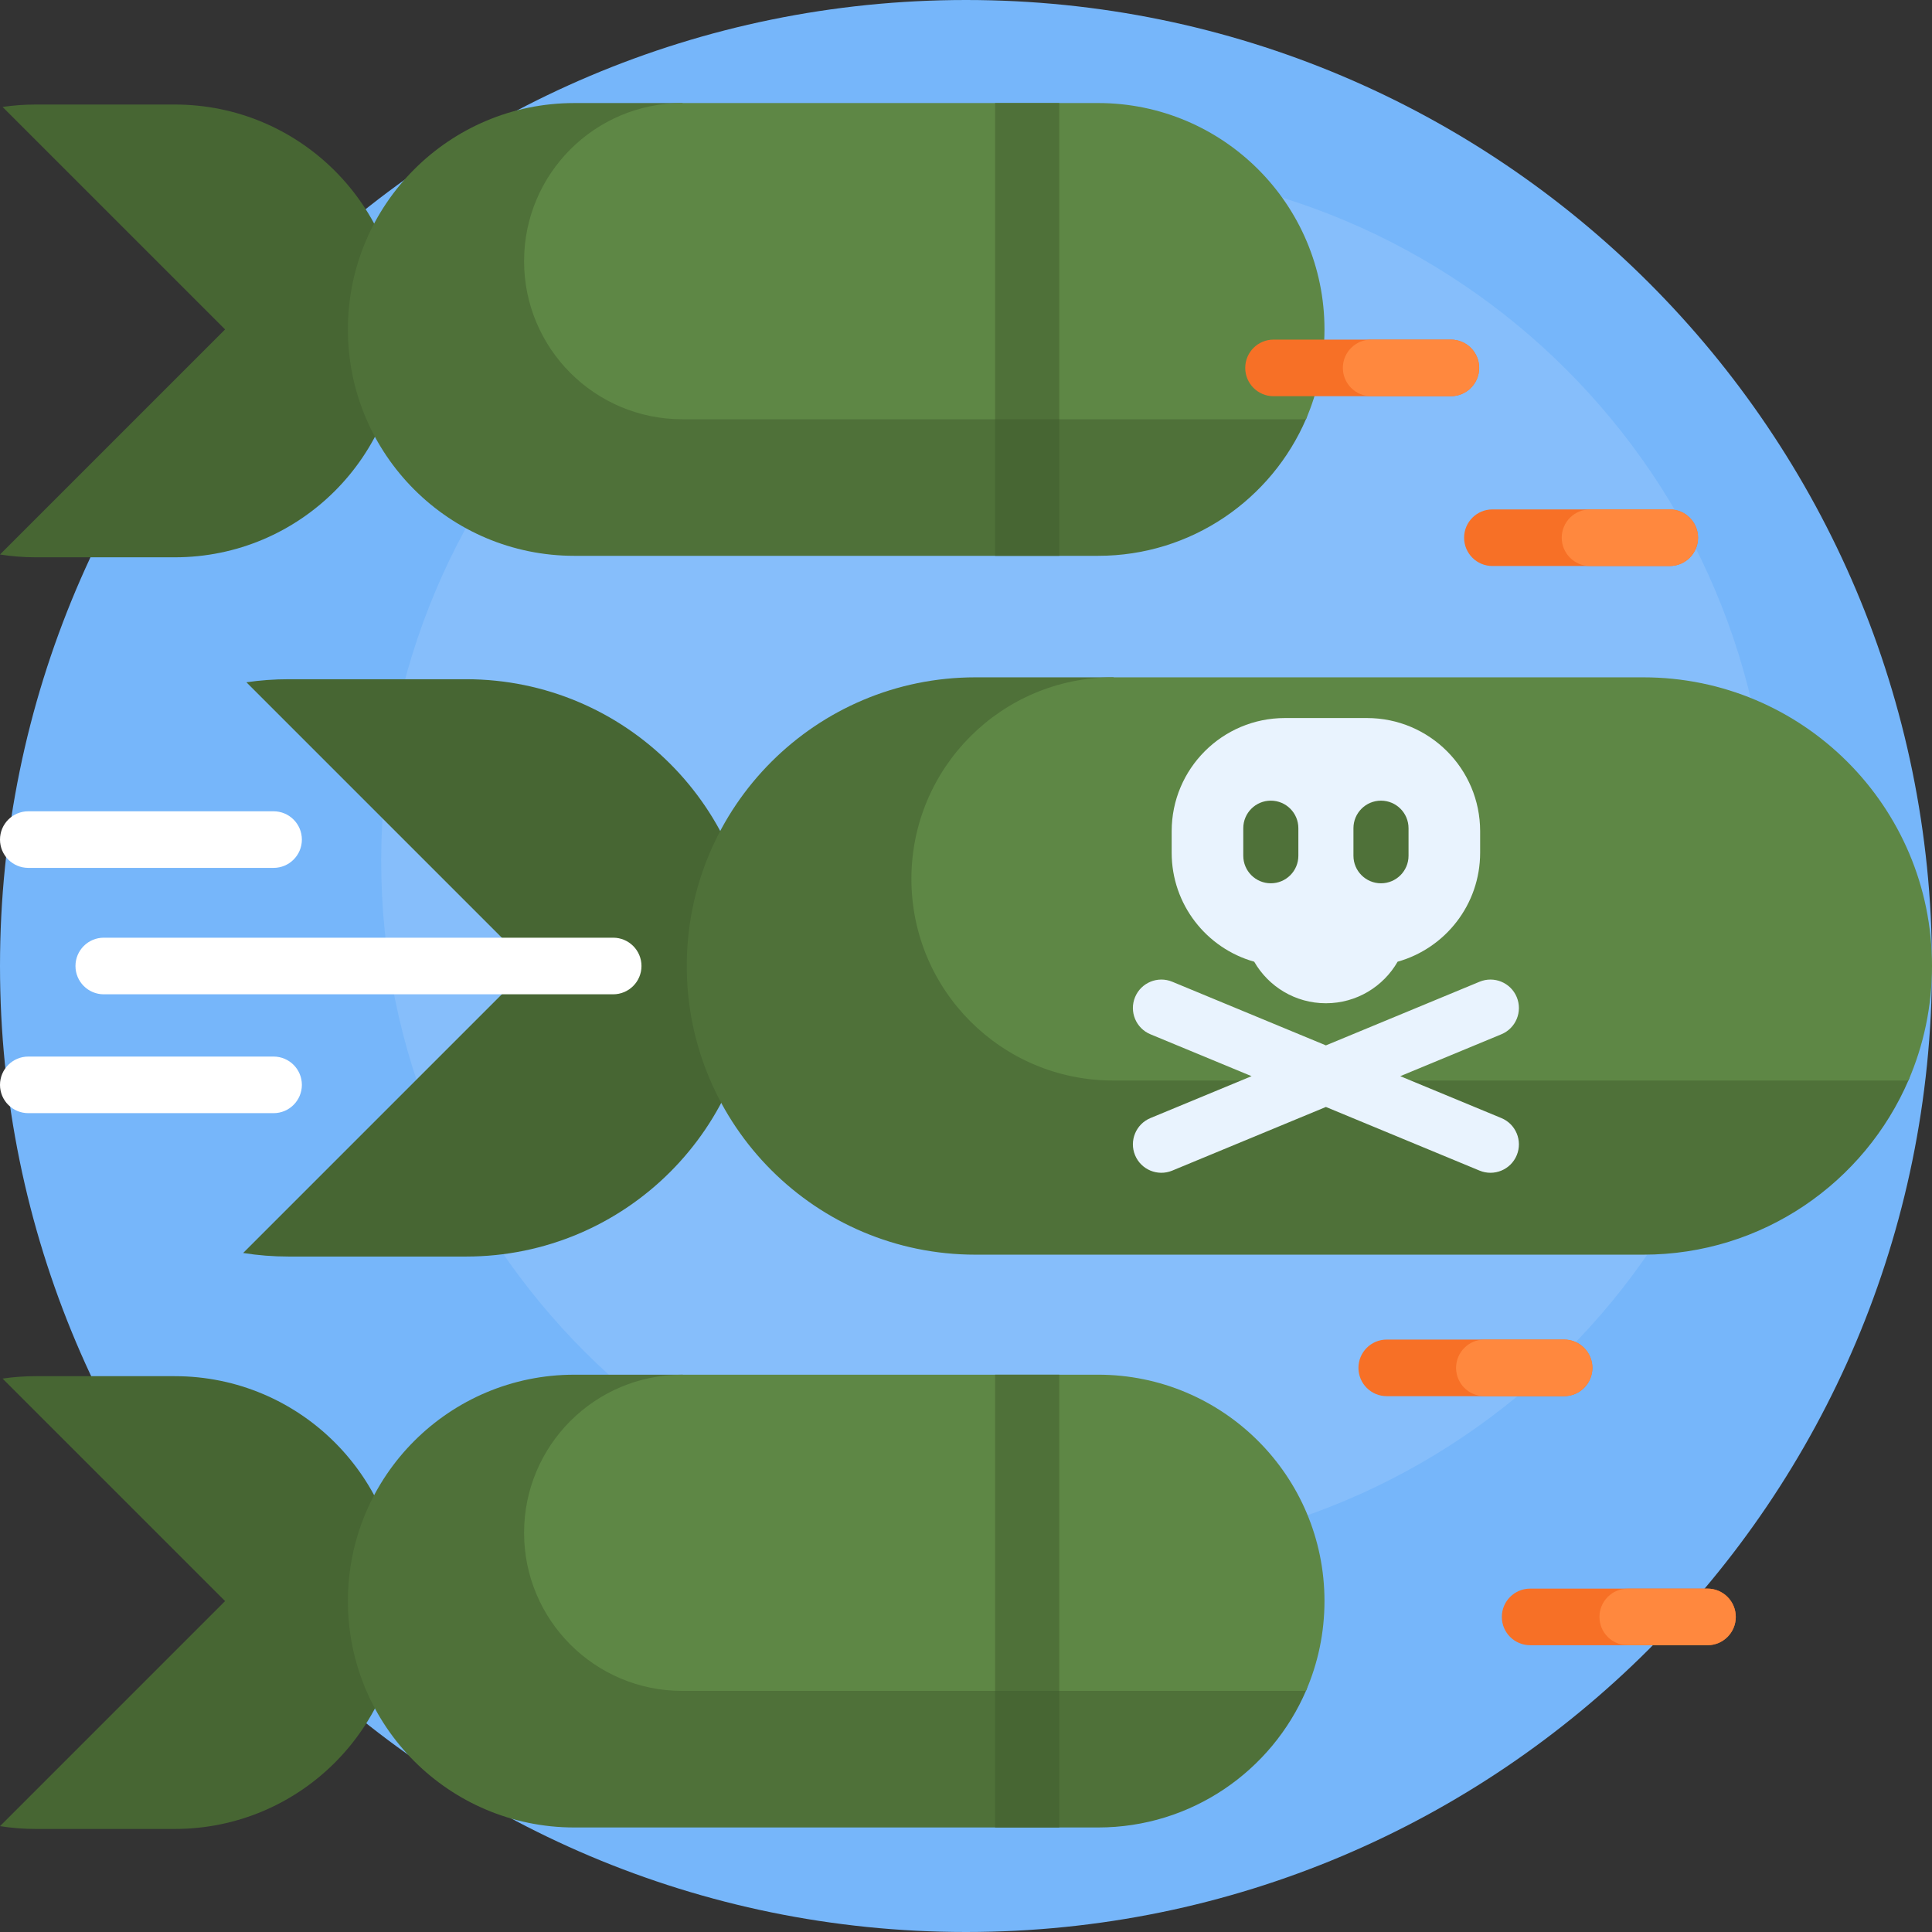 <svg id="Capa_1" enable-background="new 0 0 512 512" height="512" viewBox="0 0 512 512" width="512" xmlns="http://www.w3.org/2000/svg"><rect x="0" y="0" width="512" height="512" fill="#333333" stroke="none"/><g><path d="m512 256c0 141.385-114.615 256-256 256s-256-114.615-256-256 114.615-256 256-256 256 114.615 256 256z" fill="#76b6fa"/><path d="m469.021 228.08c0 101.62-82.38 184-184 184s-184-82.38-184-184 82.38-184 184-184 184 82.38 184 184z" fill="#86befb"/><path d="m200 256.5c0 42.25-34.25 76.5-76.5 76.5h-47c-4.104 0-8.133-.323-12.062-.946l76.054-76.054-75.187-75.187c3.654-.536 7.392-.813 11.195-.813h47c42.25 0 76.5 34.25 76.5 76.5zm-93.686-168.804c0 33.134-26.861 59.995-59.995 59.995h-36.859c-3.219 0-6.378-.254-9.46-.742l59.646-59.645-58.966-58.965c2.865-.42 5.797-.638 8.779-.638h36.86c33.135 0 59.995 26.861 59.995 59.995zm0 337c0 33.134-26.861 59.995-59.995 59.995h-36.859c-3.219 0-6.378-.254-9.46-.742l59.646-59.645-58.966-58.965c2.865-.42 5.797-.638 8.779-.638h36.86c33.135 0 59.995 26.861 59.995 59.995z" fill="#476633"/><path d="m501.305 279.255c3.53 0 5.932 3.611 4.541 6.856-11.692 27.279-38.787 46.389-70.346 46.389h-177c-42.25 0-76.5-34.25-76.5-76.5 0-42.25 34.25-76.5 76.5-76.5h36.716c-16.02 9.224-27.92 26.518-27.92 46.331 0 29.505 23.919 53.424 53.424 53.424zm-158.693-173.713c2.769 0 4.652 2.832 3.561 5.377-9.169 21.394-30.419 36.381-55.169 36.381h-138.811c-33.134 0-59.995-26.861-59.995-59.995 0-33.134 26.861-59.995 59.995-59.995h28.794c-12.564 7.234-21.896 20.797-21.896 36.335 0 23.139 18.758 41.898 41.898 41.898h141.623zm0 337c2.769 0 4.652 2.832 3.561 5.377-9.169 21.394-30.419 36.381-55.169 36.381h-138.811c-33.134 0-59.995-26.861-59.995-59.995 0-33.134 26.861-59.995 59.995-59.995h28.794c-12.564 7.234-21.896 20.797-21.896 36.335 0 23.139 18.758 41.898 41.898 41.898h141.623z" fill="#4f7139"/><path d="m512 256c0 10.783-2.231 21.044-6.256 30.348h-210.787c-29.505 0-53.424-23.919-53.424-53.424 0-29.505 23.919-53.424 53.424-53.424h140.543c42.25 0 76.5 34.25 76.5 76.5zm-161-168.696c0 8.456-1.75 16.504-4.906 23.8h-165.309c-23.139 0-41.898-18.758-41.898-41.898 0-23.139 18.758-41.898 41.898-41.898h110.22c33.134.001 59.995 26.862 59.995 59.996zm0 337c0 8.456-1.75 16.504-4.906 23.8h-165.309c-23.139 0-41.898-18.758-41.898-41.898 0-23.139 18.758-41.898 41.898-41.898h110.22c33.134.001 59.995 26.862 59.995 59.996z" fill="#5e8745"/><path d="m310.506 225.977v-5.689c0-16.568 13.431-30 30-30h21.747c16.568 0 30 13.432 30 30v5.689c0 13.751-9.252 25.34-21.87 28.885-3.777 6.58-10.873 11.012-19.003 11.012s-15.227-4.432-19.003-11.012c-12.62-3.545-21.871-15.135-21.871-28.885zm87.367 70.319-26.795-11.099 26.795-11.099c3.846-1.593 5.673-6.003 4.08-9.849-1.593-3.847-6.003-5.673-9.85-4.08l-40.725 16.869-40.725-16.869c-3.846-1.593-8.256.233-9.85 4.08-1.593 3.846.233 8.256 4.08 9.849l26.795 11.099-26.795 11.099c-3.846 1.593-5.673 6.003-4.08 9.85s6.003 5.673 9.85 4.08l40.725-16.869 40.725 16.869c3.847 1.593 8.256-.233 9.85-4.08 1.593-3.846-.233-8.256-4.08-9.85z" fill="#e9f3fe"/><path d="m344.08 219.482v7.299c0 4.031-3.268 7.299-7.299 7.299s-7.299-3.268-7.299-7.299v-7.299c0-4.031 3.268-7.299 7.299-7.299s7.299 3.268 7.299 7.299zm21.897-7.298c-4.031 0-7.299 3.268-7.299 7.299v7.299c0 4.031 3.268 7.299 7.299 7.299 4.031 0 7.299-3.268 7.299-7.299v-7.299c-.001-4.032-3.268-7.299-7.299-7.299z" fill="#4f7139"/><path d="m392 97.499c0 4.142-3.358 7.5-7.5 7.5h-47.001c-4.142 0-7.5-3.358-7.5-7.5 0-4.142 3.358-7.5 7.5-7.5h47.001c4.142 0 7.5 3.357 7.5 7.5zm50.501 37.501h-47.001c-4.142 0-7.5 3.358-7.5 7.5 0 4.142 3.358 7.5 7.5 7.5h47.001c4.142 0 7.5-3.358 7.5-7.5 0-4.142-3.358-7.5-7.5-7.5zm-28 220h-47.001c-4.142 0-7.5 3.358-7.5 7.5 0 4.142 3.358 7.5 7.5 7.5h47.001c4.142 0 7.5-3.358 7.5-7.5 0-4.142-3.358-7.5-7.5-7.5zm38 66h-47.001c-4.142 0-7.5 3.358-7.5 7.5 0 4.142 3.358 7.5 7.5 7.5h47.001c4.142 0 7.5-3.358 7.5-7.5 0-4.142-3.358-7.5-7.5-7.5z" fill="#f77026"/><path d="m384.5 104.999h-21.128c-4.142 0-7.5-3.358-7.5-7.5s3.358-7.5 7.5-7.5h21.128c4.142 0 7.5 3.358 7.5 7.5s-3.358 7.5-7.5 7.5zm36.872 45.001h21.128c4.142 0 7.5-3.358 7.5-7.5s-3.358-7.5-7.5-7.5h-21.128c-4.142 0-7.5 3.358-7.5 7.5s3.358 7.5 7.5 7.5zm-6.871 205h-21.128c-4.142 0-7.5 3.358-7.5 7.5s3.358 7.5 7.5 7.5h21.128c4.142 0 7.5-3.358 7.5-7.5s-3.358-7.5-7.5-7.5zm38 66h-21.128c-4.142 0-7.5 3.358-7.5 7.5s3.358 7.5 7.5 7.5h21.128c4.142 0 7.5-3.358 7.5-7.5s-3.358-7.5-7.5-7.5z" fill="#ff883e"/><path d="m170 256c0 4.142-3.358 7.5-7.5 7.5h-135c-4.142 0-7.5-3.358-7.5-7.5 0-4.142 3.358-7.5 7.5-7.5h135c4.142 0 7.5 3.358 7.5 7.5zm-97.5-41h-65c-4.142 0-7.5 3.358-7.5 7.5 0 4.142 3.358 7.5 7.5 7.5h65c4.142 0 7.5-3.358 7.5-7.5 0-4.142-3.358-7.5-7.5-7.5zm0 65h-65c-4.142 0-7.5 3.358-7.5 7.5 0 4.142 3.358 7.5 7.5 7.5h65c4.142 0 7.5-3.358 7.5-7.5 0-4.142-3.358-7.5-7.5-7.5z" fill="#fff"/><path d="m280.713 125.298h-17v-97.989h17zm0 239.011h-17v96.819h17z" fill="#4f7139"/><path d="m280.713 147.299h-17v-36.195h17zm0 300.805h-17v36.195h17z" fill="#476633"/></g></svg>